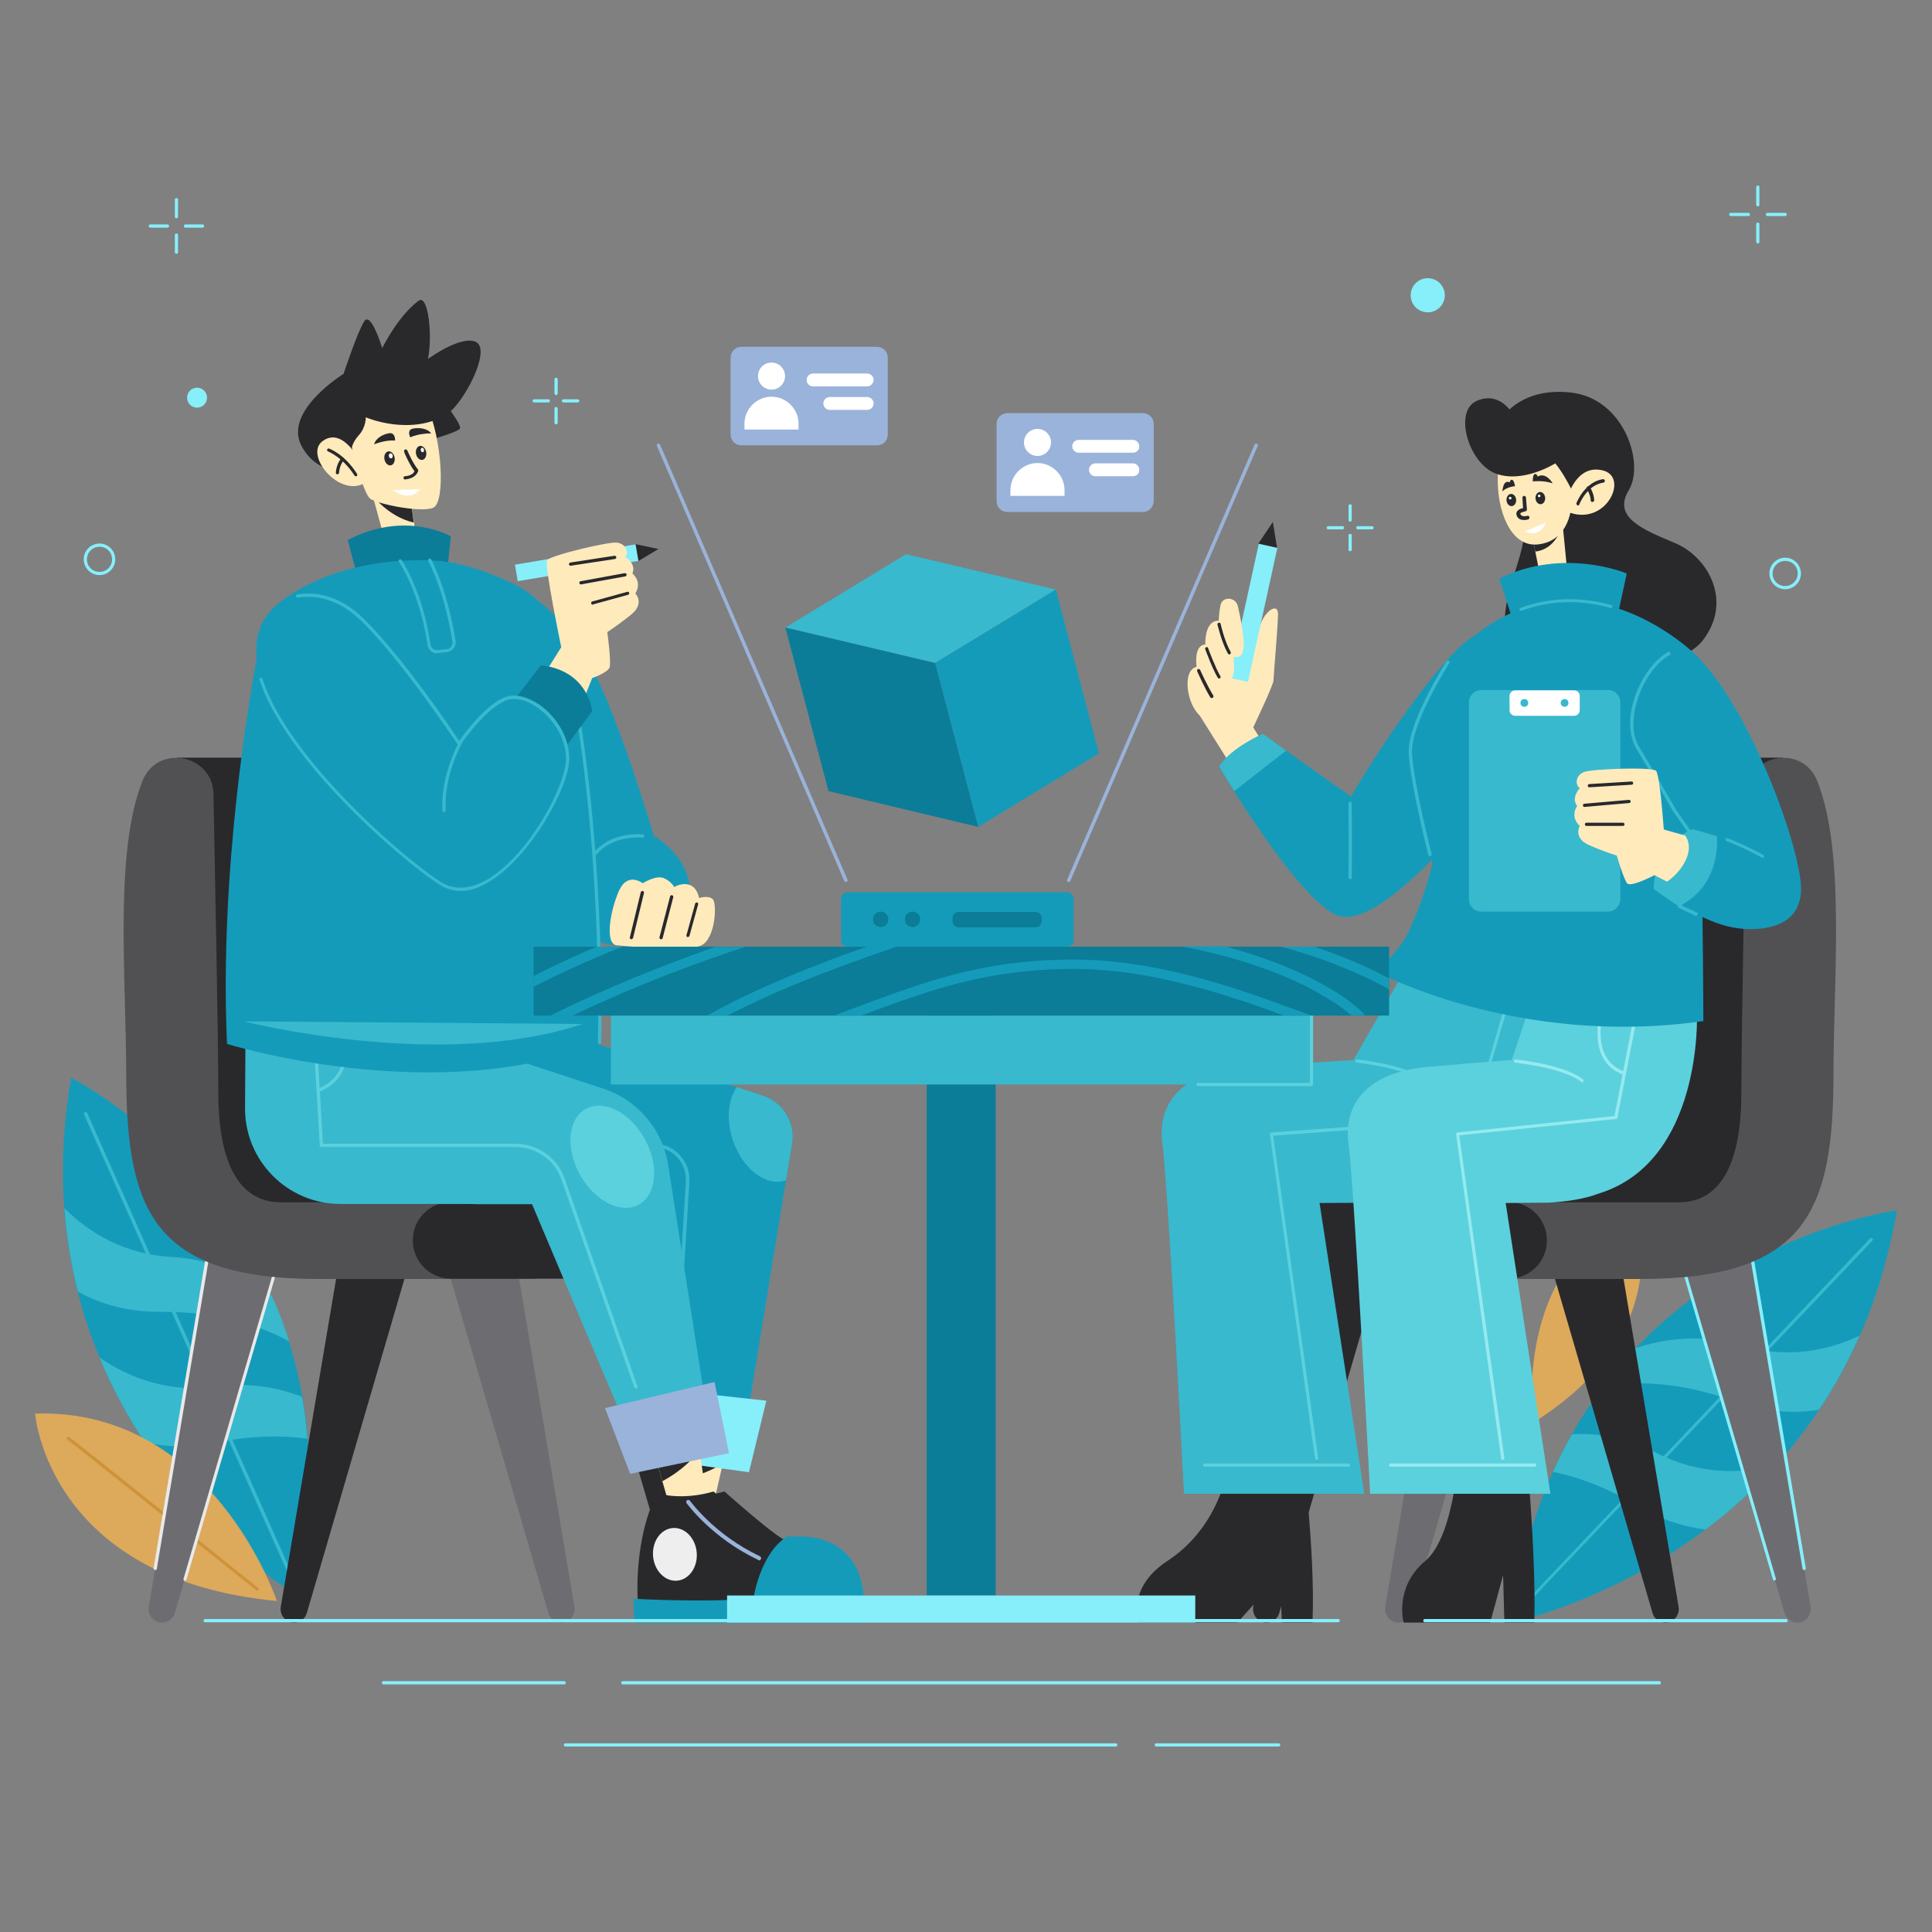 <?xml version="1.0" encoding="utf-8"?>
<!-- Generator: Adobe Illustrator 24.1.1, SVG Export Plug-In . SVG Version: 6.00 Build 0)  -->
<svg version="1.1" id="Слой_1" xmlns="http://www.w3.org/2000/svg" xmlns:xlink="http://www.w3.org/1999/xlink" x="0px" y="0px"
	 viewBox="0 0 600 600" style="enable-background:new 0 0 600 600;" xml:space="preserve">
<rect x="0" y="0" width="600" height="600" fill="#808080" stroke="none"/>
<style type="text/css">
	.st0{fill:#159BBA;}
	.st1{fill:#38B9CE;}
	.st2{fill:#DDA95B;}
	.st3{fill:#CE9238;}
	.st4{fill:#86EFFA;}
	.st5{fill:#6D6D71;}
	.st6{fill:#E9E9E9;}
	.st7{fill:#29292C;}
	.st8{fill:#515154;}
	.st9{fill:#FFEABB;}
	.st10{fill:#9AB3DA;}
	.st11{fill:#EEEEEE;}
	.st12{fill:#5BD1DD;}
	.st13{fill:#0B7D98;}
	.st14{fill:#FFFFFF;}
	.st15{fill:#95EAEF;}
</style>
<g>
	<path class="st0" d="M92,495.4c0,0-88.5-53.3-69.9-160.7C22.1,334.7,116.6,382.3,92,495.4z"/>
</g>
<g>
	<g>
		<path class="st1" d="M53.7,390.4c-15-0.8-25.9-7.4-33.7-15.2c0.7,9.2,2.1,17.8,4.2,25.9c6.9,3.9,15.5,6.4,25.9,6.3
			c17.6-0.1,30.6,4.2,39.7,9.2c-1.6-5.1-3.4-9.9-5.5-14.4C76.2,396,66,391.1,53.7,390.4z"/>
	</g>
</g>
<g>
	<g>
		<path class="st1" d="M67.5,430.6c-15.2,2.1-27.4-2.7-36.6-9c4,9.7,8.9,18.5,14,26.3c6.5,1.5,13.9,1.8,22.2,0.1
			c11-2.2,20.4-2.3,28.4-1.2c-0.4-4.5-0.9-8.8-1.7-13C86.1,430.8,77.3,429.3,67.5,430.6z"/>
	</g>
</g>
<g>
	<g>
		<path class="st1" d="M89.6,488.2c-0.2,0-0.4-0.1-0.5-0.3l-63-141.8c-0.1-0.3,0-0.5,0.3-0.7c0.3-0.1,0.5,0,0.7,0.3l63,141.8
			c0.1,0.3,0,0.5-0.3,0.7C89.7,488.2,89.7,488.2,89.6,488.2z"/>
	</g>
</g>
<g>
	<path class="st2" d="M86,497.2c0,0-20.1-60-75.1-58.2C10.9,439,14.7,490.5,86,497.2z"/>
</g>
<g>
	<path class="st3" d="M79.9,494c-0.1,0-0.2,0-0.3-0.1c-19.7-15.8-57.2-45.8-58.6-46.7c-0.2-0.1-0.3-0.3-0.3-0.6
		c0.1-0.3,0.3-0.4,0.6-0.4c0.4,0.1,20.2,15.9,58.8,46.9c0.2,0.2,0.3,0.5,0.1,0.7C80.2,494,80,494,79.9,494z"/>
</g>
<g>
	<path class="st0" d="M469.5,503.9c0,0,101.2-20.6,119.6-128C589.1,375.9,484.1,389.1,469.5,503.9z"/>
</g>
<g>
	<g>
		<path class="st1" d="M540.7,417.8c14.4,4.3,26.9,1.7,36.8-3c-3.7,8.4-7.9,16.1-12.6,23c-7.8,1.3-16.7,0.8-26.5-2.7
			c-16.6-6-30.2-6.3-40.5-4.6c3.2-4.2,6.5-8.2,10-11.8C517.6,415.5,528.8,414.3,540.7,417.8z"/>
	</g>
</g>
<g>
	<g>
		<path class="st1" d="M514.2,451.1c13.7,7.1,26.8,6.7,37.5,3.8c-7.1,7.8-14.5,14.5-22,20.1c-6.7-0.8-13.7-3-21-7.3
			c-9.6-5.7-18.5-9-26.4-10.6c1.8-4.1,3.8-8,5.9-11.7C496.6,445,505.4,446.5,514.2,451.1z"/>
	</g>
</g>
<g>
	<g>
		<path class="st1" d="M474.3,498c-0.1,0-0.2,0-0.3-0.1c-0.2-0.2-0.2-0.5,0-0.7l106.8-112.6c0.2-0.2,0.5-0.2,0.7,0
			c0.2,0.2,0.2,0.5,0,0.7L474.6,497.8C474.5,498,474.4,498,474.3,498z"/>
	</g>
</g>
<g>
	<path class="st2" d="M476.2,441.8c0,0-7-48,31.3-65.7C507.4,376.1,522.6,412.6,476.2,441.8z"/>
</g>
<g>
	<path class="st4" d="M54.8,67.8c-0.3,0-0.5-0.2-0.5-0.5v-5.3c0-0.3,0.2-0.5,0.5-0.5s0.5,0.2,0.5,0.5v5.3
		C55.3,67.6,55.1,67.8,54.8,67.8z"/>
</g>
<g>
	<path class="st4" d="M54.8,78.8c-0.3,0-0.5-0.2-0.5-0.5V73c0-0.3,0.2-0.5,0.5-0.5s0.5,0.2,0.5,0.5v5.3
		C55.3,78.6,55.1,78.8,54.8,78.8z"/>
</g>
<g>
	<path class="st4" d="M62.9,70.7h-5.3c-0.3,0-0.5-0.2-0.5-0.5s0.2-0.5,0.5-0.5h5.3c0.3,0,0.5,0.2,0.5,0.5S63.2,70.7,62.9,70.7z"/>
</g>
<g>
	<path class="st4" d="M52,70.7h-5.3c-0.3,0-0.5-0.2-0.5-0.5s0.2-0.5,0.5-0.5H52c0.3,0,0.5,0.2,0.5,0.5S52.3,70.7,52,70.7z"/>
</g>
<g>
	<path class="st4" d="M172.7,122.7c-0.3,0-0.5-0.2-0.5-0.5v-4.4c0-0.3,0.2-0.5,0.5-0.5s0.5,0.2,0.5,0.5v4.4
		C173.2,122.4,172.9,122.7,172.7,122.7z"/>
</g>
<g>
	<path class="st4" d="M172.7,131.8c-0.3,0-0.5-0.2-0.5-0.5v-4.4c0-0.3,0.2-0.5,0.5-0.5s0.5,0.2,0.5,0.5v4.4
		C173.2,131.6,172.9,131.8,172.7,131.8z"/>
</g>
<g>
	<path class="st4" d="M179.4,125H175c-0.3,0-0.5-0.2-0.5-0.5s0.2-0.5,0.5-0.5h4.4c0.3,0,0.5,0.2,0.5,0.5S179.7,125,179.4,125z"/>
</g>
<g>
	<path class="st4" d="M170.3,125h-4.4c-0.3,0-0.5-0.2-0.5-0.5s0.2-0.5,0.5-0.5h4.4c0.3,0,0.5,0.2,0.5,0.5S170.6,125,170.3,125z"/>
</g>
<g>
	<path class="st4" d="M419.3,162c-0.3,0-0.5-0.2-0.5-0.5v-4.4c0-0.3,0.2-0.5,0.5-0.5s0.5,0.2,0.5,0.5v4.4
		C419.8,161.8,419.6,162,419.3,162z"/>
</g>
<g>
	<path class="st4" d="M419.3,171.2c-0.3,0-0.5-0.2-0.5-0.5v-4.4c0-0.3,0.2-0.5,0.5-0.5s0.5,0.2,0.5,0.5v4.4
		C419.8,171,419.6,171.2,419.3,171.2z"/>
</g>
<g>
	<path class="st4" d="M426.1,164.4h-4.4c-0.3,0-0.5-0.2-0.5-0.5s0.2-0.5,0.5-0.5h4.4c0.3,0,0.5,0.2,0.5,0.5S426.4,164.4,426.1,164.4
		z"/>
</g>
<g>
	<path class="st4" d="M416.9,164.4h-4.4c-0.3,0-0.5-0.2-0.5-0.5s0.2-0.5,0.5-0.5h4.4c0.3,0,0.5,0.2,0.5,0.5S417.2,164.4,416.9,164.4
		z"/>
</g>
<g>
	<path class="st4" d="M545.9,64.1c-0.3,0-0.5-0.2-0.5-0.5v-5.5c0-0.3,0.2-0.5,0.5-0.5s0.5,0.2,0.5,0.5v5.5
		C546.4,63.9,546.2,64.1,545.9,64.1z"/>
</g>
<g>
	<path class="st4" d="M545.9,75.6c-0.3,0-0.5-0.2-0.5-0.5v-5.5c0-0.3,0.2-0.5,0.5-0.5s0.5,0.2,0.5,0.5v5.5
		C546.4,75.4,546.2,75.6,545.9,75.6z"/>
</g>
<g>
	<path class="st4" d="M554.4,67.1h-5.5c-0.3,0-0.5-0.2-0.5-0.5s0.2-0.5,0.5-0.5h5.5c0.3,0,0.5,0.2,0.5,0.5S554.7,67.1,554.4,67.1z"
		/>
</g>
<g>
	<path class="st4" d="M543,67.1h-5.5c-0.3,0-0.5-0.2-0.5-0.5s0.2-0.5,0.5-0.5h5.5c0.3,0,0.5,0.2,0.5,0.5S543.2,67.1,543,67.1z"/>
</g>
<g>
	<path class="st4" d="M30.9,178.6c-2.7,0-4.9-2.2-4.9-4.9s2.2-4.9,4.9-4.9s4.9,2.2,4.9,4.9S33.6,178.6,30.9,178.6z M30.9,169.8
		c-2.1,0-3.9,1.7-3.9,3.9s1.7,3.9,3.9,3.9s3.9-1.7,3.9-3.9S33.1,169.8,30.9,169.8z"/>
</g>
<g>
	<path class="st4" d="M554.4,183c-2.7,0-4.9-2.2-4.9-4.9s2.2-4.9,4.9-4.9s4.9,2.2,4.9,4.9S557.1,183,554.4,183z M554.4,174.2
		c-2.1,0-3.9,1.7-3.9,3.9s1.7,3.9,3.9,3.9c2.1,0,3.9-1.7,3.9-3.9S556.6,174.2,554.4,174.2z"/>
</g>
<g>
	<path class="st5" d="M65.4,385.2L46.2,499c-0.4,2.6,1.5,4.9,4.1,4.9h0c1.9,0,3.5-1.2,4-3l33.8-115.7H65.4z"/>
</g>
<g>
	<path class="st6" d="M57.4,490.9c0,0-0.1,0-0.1,0c-0.3-0.1-0.4-0.4-0.3-0.6l30.8-105.2c0.1-0.3,0.4-0.4,0.6-0.3
		c0.3,0.1,0.4,0.4,0.3,0.6L57.9,490.6C57.9,490.8,57.7,490.9,57.4,490.9z"/>
</g>
<g>
	<path class="st6" d="M48.2,487.6C48.2,487.6,48.2,487.6,48.2,487.6c-0.4-0.1-0.5-0.3-0.5-0.6l17.1-101.9c0-0.3,0.3-0.5,0.6-0.4
		c0.3,0,0.5,0.3,0.4,0.6L48.7,487.2C48.7,487.4,48.5,487.6,48.2,487.6z"/>
</g>
<g>
	<path class="st7" d="M106.4,385.2L87.2,499c-0.4,2.6,1.5,4.9,4.1,4.9h0c1.9,0,3.5-1.2,4-3l33.8-115.7H106.4z"/>
</g>
<g>
	<path class="st7" d="M200.2,385.2L219.3,499c0.4,2.6-1.5,4.9-4.1,4.9l0,0c-1.9,0-3.5-1.2-4-3l-33.8-115.7H200.2z"/>
</g>
<g>
	<path class="st5" d="M159.2,385.2L178.4,499c0.4,2.6-1.5,4.9-4.1,4.9l0,0c-1.9,0-3.5-1.2-4-3l-33.8-115.7H159.2z"/>
</g>
<g>
	<path class="st7" d="M174,378.1h-119V235.3h76.9c5.8,0,10.6,4.7,10.6,10.6v103.8c0,11.6,7.7,21.8,18.9,24.9L174,378.1z"/>
</g>
<g>
	<path class="st8" d="M66.3,246.6c-0.2-12.3-17.3-15.7-22-4.2c-8.9,22-5.1,61.7-5.1,91.1c0,42.8,8.6,63.7,59.9,63.7
		c0,0,46.1,0,65.1,0s17.1-23.8,1-23.8s-66.1,0-77.9,0s-19.5-10-19.5-34.2C67.8,322.3,66.8,274.3,66.3,246.6z"/>
</g>
<g>
	<path class="st7" d="M201.8,397.1h-61.7c-6.6,0-11.9-5.3-11.9-11.9v0c0-6.6,5.3-11.9,11.9-11.9h61.7c6.6,0,11.9,5.3,11.9,11.9v0
		C213.7,391.8,208.3,397.1,201.8,397.1z"/>
</g>
<g>
	<path class="st9" d="M129,165c0.2,0.8-9.9,1.2-9.9,1.2l-3.5-12.7l11.8,0.5c0,0,0.7,5,1.2,8.3C128.8,163.7,128.9,164.8,129,165z"/>
</g>
<g>
	<path class="st7" d="M128.5,162.3c-8.4-2-13-8.8-13-8.8l11.8,0.5C127.4,154,128.1,159,128.5,162.3z"/>
</g>
<g>
	<path class="st9" d="M209.5,468.1c0,0,11.7,1.5,11.7,1.1c0-0.3,2.1-9.7,3.3-14.8c0.4-1.9,0.7-3.1,0.7-3.1l-14.2-1.5l-0.8,9.8
		L209.5,468.1z"/>
</g>
<g>
	<path class="st7" d="M211,449.7l-0.8,9.8c7.3-1,12-3.5,14.3-5.1c0.4-1.9,0.7-3.1,0.7-3.1L211,449.7z"/>
</g>
<g>
	<path class="st7" d="M225,463.2c0,0,16.8,15,19.2,15.2c2.4,0.2,13.1,1.5,13.1,1.5l5.6,16.8c0,0-40.2,4.1-61.4,1.4
		c-0.7-11.4,1.1-24.9,5.9-34.3C212.8,465.1,218.6,465,225,463.2z"/>
</g>
<g>
	<path class="st10" d="M239.2,484.6c0.2,0,0.4-0.2,0.5-0.4c0.2-0.3,0-0.7-0.3-0.9c-14.1-6.6-21.6-17.1-21.7-17.2
		c-0.2-0.3-0.6-0.4-0.9-0.2c-0.3,0.2-0.4,0.6-0.2,0.9c0.1,0.1,7.8,10.8,22.2,17.6C239,484.5,239.1,484.6,239.2,484.6z"/>
</g>
<g>
	<path class="st0" d="M247.7,477.2c-8.4,5.3-10.4,19.2-10.4,19.2c-15,1.4-37.3,0.1-37.3,0.1l0.3,7.5h67.8
		C271.2,474.9,247.7,477.2,247.7,477.2z"/>
</g>
<g>
	
		<ellipse transform="matrix(0.997 -8.314540e-02 8.314540e-02 0.997 -39.383 19.366)" class="st11" cx="212.8" cy="482.5" rx="6.8" ry="8.2"/>
</g>
<g>
	<path class="st0" d="M246,355.1l-1.9,11.4l-12.1,74l-24.7,4.3l1-70.8h-59.5c-16.4,0-29.7-13.4-29.6-29.8l0.3-32l51.6,7.6l57.9,17.9
		l8.2,2.7C243.2,342.4,247,348.6,246,355.1z"/>
</g>
<g>
	<path class="st1" d="M209.6,431.2C209.6,431.2,209.6,431.2,209.6,431.2c-0.3,0-0.5-0.3-0.5-0.5l3.9-63.8c0.2-2.8-0.8-5.5-2.7-7.5
		s-4.5-3.2-7.4-3.2h-60.1c-0.3,0-0.5-0.2-0.5-0.5l-2.1-35.9c0-0.3,0.2-0.5,0.5-0.5c0.3,0,0.5,0.2,0.5,0.5l2.1,35.4H203
		c3.1,0,6,1.2,8.1,3.5s3.2,5.2,3,8.3l-3.9,63.8C210.1,431,209.9,431.2,209.6,431.2z"/>
</g>
<g>
	<path class="st4" d="M141.9,339.2c-0.2,0-0.4-0.1-0.4-0.3c-0.1-0.2,0-0.5,0.2-0.7l2-1c3.7-1.9,6-5.7,6-9.8v-7.7
		c0-0.3,0.2-0.5,0.5-0.5s0.5,0.2,0.5,0.5v7.7c0,4.5-2.5,8.6-6.5,10.7l-2,1C142,339.2,141.9,339.2,141.9,339.2z"/>
</g>
<g>
	<polygon class="st4" points="202.5,431.1 238,435 232.6,457.2 201,452.9 	"/>
</g>
<g>
	<path class="st1" d="M246,355.1l-1.9,11.4c-0.1,0-0.1,0-0.2,0.1c-6,2-13.3-3.6-16.3-12.5c-2.1-6.3-1.5-12.6,1.2-16.5l8.2,2.7
		C243.2,342.4,247,348.6,246,355.1z"/>
</g>
<g>
	<path class="st9" d="M208.1,468.3c0,0,11.4-2.7,11.3-3.1c-0.1-0.2-1.4-9.9-2.2-15c-0.3-1.9-0.4-3.2-0.4-3.2l-13.8,3.6l2.7,9.4
		L208.1,468.3z"/>
</g>
<g>
	<path class="st7" d="M203,450.6l2.7,9.4c6.5-3.5,10-7.5,11.6-9.8c-0.3-1.9-0.4-3.2-0.4-3.2L203,450.6z"/>
</g>
<g>
	<path class="st7" d="M221.6,463.2c0,0,16.8,15,19.2,15.2c2.4,0.2,13.1,1.5,13.1,1.5l5.6,16.8c0,0-40.2,4.1-61.4,1.4
		c-0.7-11.4,1.1-24.9,5.9-34.3C209.5,465.1,215.3,465,221.6,463.2z"/>
</g>
<g>
	<path class="st10" d="M235.8,484.6c0.2,0,0.4-0.2,0.5-0.4c0.2-0.3,0-0.7-0.3-0.9c-14.1-6.6-21.6-17.1-21.7-17.2
		c-0.2-0.3-0.6-0.4-0.9-0.2c-0.3,0.2-0.4,0.6-0.2,0.9c0.1,0.1,7.8,10.8,22.2,17.6C235.6,484.5,235.7,484.6,235.8,484.6z"/>
</g>
<g>
	<path class="st0" d="M244.4,477.2c-8.4,5.3-10.4,19.2-10.4,19.2c-15,1.4-37.3,0.1-37.3,0.1l0.3,7.5h67.8
		C267.9,474.9,244.4,477.2,244.4,477.2z"/>
</g>
<g>
	
		<ellipse transform="matrix(0.997 -8.314540e-02 8.314540e-02 0.997 -39.395 19.087)" class="st11" cx="209.5" cy="482.5" rx="6.8" ry="8.2"/>
</g>
<g>
	<path class="st1" d="M76.3,312.2l-0.2,31.9c-0.1,16.4,13.2,29.8,29.6,29.8h59.5l29.9,70.8l24.7-4.3l-12.3-78.6
		c-1.7-11-9.5-20.2-20.1-23.7l-56-18.4L76.3,312.2z"/>
</g>
<g>
	<path class="st12" d="M197.5,431.2c-0.2,0-0.4-0.1-0.5-0.3l-22.6-64.5c-2.1-6.1-7.9-10.2-14.4-10.2H99.8c-0.3,0-0.5-0.2-0.5-0.5
		l-2.1-35.9c0-0.3,0.2-0.5,0.5-0.5c0.3,0,0.5,0.2,0.5,0.5l2.1,35.4h59.8c6.9,0,13.1,4.4,15.3,10.9l22.6,64.5c0.1,0.3,0,0.5-0.3,0.6
		C197.6,431.2,197.6,431.2,197.5,431.2z"/>
</g>
<g>
	<path class="st12" d="M98.8,339.2c-0.2,0-0.4-0.1-0.4-0.3c-0.1-0.2,0-0.5,0.2-0.7l2-1c3.7-1.9,6-5.7,6-9.8v-7.7
		c0-0.3,0.2-0.5,0.5-0.5s0.5,0.2,0.5,0.5v7.7c0,4.5-2.5,8.6-6.5,10.7l-2,1C99,339.2,98.9,339.2,98.8,339.2z"/>
</g>
<g>
	<polygon class="st10" points="187.9,437.3 221.9,429.2 226.4,451.3 195.7,457.7 	"/>
</g>
<g>
	
		<ellipse transform="matrix(0.874 -0.486 0.486 0.874 -150.608 137.6)" class="st12" cx="190.1" cy="359.3" rx="11.5" ry="17"/>
</g>
<g>
	<path class="st0" d="M160.9,184.3c-16.6,2.2,12.4,84.2,13.8,94.6c1.4,10.3,8.4,15.1,23.7,15.1s24.4-21.9,4.6-34.5
		c0,0-12.2-42.1-22.1-57.2C168.1,182.7,160.9,184.3,160.9,184.3z"/>
</g>
<g>
	<g>
		<path class="st1" d="M180.6,274.8C180.6,274.8,180.6,274.8,180.6,274.8c-0.3,0-0.5-0.3-0.5-0.5c0-0.2,1.7-16,19.5-15.2
			c0.3,0,0.5,0.2,0.5,0.5s-0.2,0.5-0.5,0.5c-16.8-0.7-18.4,13.7-18.4,14.3C181.1,274.6,180.9,274.8,180.6,274.8z"/>
	</g>
</g>
<g>
	<path class="st9" d="M191.8,293.6c-4.2,0-2.3-10.8,0.4-16.9c2.7-6.1,7.4-2.4,7.4-2.4s4.1-2.6,6.5-1.6c2.4,1,3.3,2.8,3.3,2.8
		s2.2-1.5,4.7-0.7c2.5,0.8,3,4.1,3,4.1s2.9-1,4.3,0.4c1.3,1.4,0.8,12.2-3.6,14.3C213.4,295.7,191.8,293.6,191.8,293.6z"/>
</g>
<g>
	<path class="st7" d="M196.1,291.7c0,0-0.1,0-0.1,0c-0.3-0.1-0.4-0.3-0.4-0.6l3.4-14c0.1-0.3,0.3-0.4,0.6-0.4
		c0.3,0.1,0.4,0.3,0.4,0.6l-3.4,14C196.5,291.5,196.3,291.7,196.1,291.7z"/>
</g>
<g>
	<path class="st7" d="M205.3,291.7c0,0-0.1,0-0.1,0c-0.3-0.1-0.4-0.3-0.4-0.6l3.3-12.7c0.1-0.3,0.3-0.4,0.6-0.4
		c0.3,0.1,0.4,0.3,0.4,0.6l-3.3,12.7C205.8,291.5,205.6,291.7,205.3,291.7z"/>
</g>
<g>
	<path class="st7" d="M213.6,291c0,0-0.1,0-0.1,0c-0.3-0.1-0.4-0.3-0.3-0.6l2.7-9.8c0.1-0.3,0.4-0.4,0.6-0.3
		c0.3,0.1,0.4,0.3,0.3,0.6l-2.7,9.8C214,290.9,213.8,291,213.6,291z"/>
</g>
<g>
	<path class="st13" d="M108,167.7l3.5,13.3l27.1-0.8l1.4-13.6C140.1,166.6,126,158.3,108,167.7z"/>
</g>
<g>
	<path class="st0" d="M133.4,174c-22.8-0.5-37.1,6.4-44.6,11.6c-4.1,2.8-6.8,7.1-7.8,12c-3.6,18.3-12.9,72.8-10.5,126.6
		c0,0,64.7,20.1,115.6-0.3c0,0,1.9-66.4-10.8-122.8c-2-8.9-8-16.2-16.3-20C151.7,177.6,142.2,174.2,133.4,174z"/>
</g>
<g>
	<g>
		<path class="st1" d="M186.2,324.2C186.2,324.2,186.2,324.2,186.2,324.2c-0.3,0-0.5-0.2-0.5-0.5c0-0.7,1.8-67-10.8-122.7
			c-0.1-0.3,0.1-0.5,0.4-0.6c0.3-0.1,0.5,0.1,0.6,0.4c12.6,55.8,10.8,122.3,10.8,122.9C186.7,324,186.5,324.2,186.2,324.2z"/>
	</g>
</g>
<g>
	<g>
		<path class="st1" d="M135.7,202.9c-1.4,0-2.7-1.1-2.9-2.5c-2.4-16.4-8.8-25.8-8.9-25.9c-0.2-0.2-0.1-0.5,0.1-0.7
			c0.2-0.2,0.5-0.1,0.7,0.1c0.1,0.1,6.6,9.7,9,26.3c0.2,1,1.1,1.8,2.2,1.7l2.9-0.3c0.5-0.1,1-0.3,1.3-0.8c0.3-0.4,0.5-1,0.4-1.5
			c-0.7-4.4-2.7-15.6-7.5-25.1c-0.1-0.2,0-0.5,0.2-0.7c0.2-0.1,0.5,0,0.7,0.2c4.8,9.6,6.9,20.9,7.6,25.4c0.1,0.8-0.1,1.6-0.6,2.2
			c-0.5,0.6-1.2,1.1-2,1.2l-2.9,0.3C135.9,202.9,135.8,202.9,135.7,202.9z"/>
	</g>
</g>
<g>
	<path class="st1" d="M75.8,317.2c0,0,61,15.6,105.1,0.8"/>
</g>
<g>
	<rect x="160.1" y="172.2" transform="matrix(0.986 -0.166 0.166 0.986 -26.526 32.152)" class="st4" width="38" height="5.2"/>
</g>
<g>
	<polygon class="st7" points="197.4,169 204.5,170.5 198.3,174.2 	"/>
</g>
<g>
	<path class="st9" d="M166.2,213.9l8.1-12.9c0,0-5.3-25.5-4.4-27s18.7-5.7,21.5-5.5c2.8,0.2,4,2.8,2.8,4.5c0,0,3.5,2,2.2,5.1
		c0,0,3.2,2.5,0.9,6.2c0,0,3,3-1.2,6.5c-4.2,3.4-7.5,5.5-7.5,5.5s1.3,9.4,0.7,11s-5.4,3.3-5.4,3.3l-5.1,12.8L166.2,213.9z"/>
</g>
<g>
	<path class="st7" d="M177.2,175.7c-0.2,0-0.5-0.2-0.5-0.4c0-0.3,0.1-0.5,0.4-0.6l13.7-2.1c0.3,0,0.5,0.1,0.6,0.4
		c0,0.3-0.1,0.5-0.4,0.6L177.2,175.7C177.3,175.7,177.3,175.7,177.2,175.7z"/>
</g>
<g>
	<path class="st7" d="M180.4,181.5c-0.2,0-0.4-0.2-0.5-0.4c0-0.3,0.1-0.5,0.4-0.6L194,178c0.3,0,0.5,0.1,0.6,0.4
		c0,0.3-0.1,0.5-0.4,0.6L180.4,181.5C180.4,181.5,180.4,181.5,180.4,181.5z"/>
</g>
<g>
	<path class="st7" d="M184.1,187.8c-0.2,0-0.4-0.1-0.5-0.4c-0.1-0.3,0.1-0.5,0.3-0.6l10.9-3c0.3-0.1,0.5,0.1,0.6,0.3
		c0.1,0.3-0.1,0.5-0.3,0.6l-10.9,3C184.2,187.8,184.1,187.8,184.1,187.8z"/>
</g>
<g>
	<path class="st13" d="M168,206.6l-9,11.6c0,0-1.4,13.5,15.7,15.1l9.2-12.4C183.9,220.8,182.8,208.3,168,206.6z"/>
</g>
<g>
	<path class="st0" d="M87.3,186.7c-29.1,21.7,32.2,76.5,49.3,87.5c17,11,40-27.1,39.9-38.7c-0.1-11.6-12.1-21-18.9-18.7
		c-6.8,2.3-14.7,14.1-14.7,14.1s-16.9-25.7-30-38.4C99.8,179.7,87.3,186.7,87.3,186.7z"/>
</g>
<g>
	<g>
		<path class="st1" d="M143.1,276.7c-2.4,0-4.7-0.7-6.8-2.1c-12.7-8.2-47.9-39.2-55.7-63.5c-0.1-0.3,0.1-0.5,0.3-0.6
			c0.3-0.1,0.5,0.1,0.6,0.3c7.7,24.1,42.6,54.8,55.2,63c4.1,2.6,8.8,2.5,14-0.3c13.6-7.5,25.2-30,25.1-37.9
			c-0.1-7.1-4.6-12.8-8.8-15.8c-3.4-2.4-6.9-3.3-9.5-2.4c-6.6,2.3-14.4,13.8-14.5,13.9c-0.1,0.1-0.2,0.2-0.4,0.2c0,0,0,0,0,0
			c-0.2,0-0.3-0.1-0.4-0.2c-0.2-0.3-17.1-25.8-29.9-38.4c-7.6-7.4-15-8.1-19.8-7.3c-0.3,0-0.5-0.1-0.6-0.4c0-0.3,0.1-0.5,0.4-0.6
			c5.1-0.8,12.8-0.2,20.7,7.6c11.8,11.6,27,33.9,29.6,37.9c1.7-2.5,8.5-11.6,14.6-13.7c2.9-1,6.7,0,10.4,2.5
			c4.4,3.1,9.1,9.1,9.2,16.6c0.1,9-12.6,31.6-25.7,38.8C148.4,275.9,145.7,276.7,143.1,276.7z"/>
	</g>
</g>
<g>
	<g>
		<path class="st1" d="M137.9,252.2c-0.3,0-0.5-0.2-0.5-0.5c-0.6-10.8,5-20.9,5-21c0.1-0.2,0.4-0.3,0.7-0.2c0.2,0.1,0.3,0.4,0.2,0.7
			c-0.1,0.1-5.5,9.9-4.9,20.4C138.4,251.9,138.2,252.1,137.9,252.2C137.9,252.2,137.9,252.2,137.9,252.2z"/>
	</g>
</g>
<g>
	<path class="st7" d="M111.7,146.8c0,0-12.9,2.1-18.2-8.6c-5.3-10.7,13.2-22.1,13.2-22.1s4.3-13,6.4-16.3s5.6,8.3,5.6,8.3
		s4.9-10,11.3-14.7c3-2.2,4.4,11,2.9,18.1c0,0,9.9-7.3,14.7-5.4c4.9,1.9-2.1,16.4-7.6,21.6c0,0,2.9,3.9,2.9,5.2
		c0,1.3-11.5,4.3-11.5,4.3L111.7,146.8z"/>
</g>
<g>
	<path class="st9" d="M109.2,138.7c0,0,3.6,14.7,5.8,16.2c2.2,1.6,15.6,4.4,19.5,2.8c3.9-1.6,2.9-21.2-2-31.9
		S104.4,120.9,109.2,138.7z"/>
</g>
<g>
	<path class="st7" d="M109.1,140c0,0,0-2.3,2.3-4.8s2.2-5.6,2.2-5.6s14.2,6.2,25.9-1.3c0,0-5.9-11.9-21.7-9.5S105.9,135.1,109.1,140
		z"/>
</g>
<g>
	<path class="st9" d="M111.3,142.5c0,0-5-9.8-11-5.6c-6.1,4.2,5,17.8,13,13.1L111.3,142.5z"/>
</g>
<g>
	<path class="st7" d="M110.5,147.9c-0.2,0-0.3-0.1-0.4-0.2c-3.7-5.8-8.1-7.4-8.2-7.5c-0.3-0.1-0.4-0.4-0.3-0.6s0.4-0.4,0.6-0.3
		c0.2,0.1,4.8,1.7,8.7,7.9c0.1,0.2,0.1,0.5-0.2,0.7C110.7,147.9,110.6,147.9,110.5,147.9z"/>
</g>
<g>
	<path class="st7" d="M104.8,147.3C104.8,147.3,104.8,147.3,104.8,147.3c-0.3,0-0.5-0.2-0.5-0.5c0-0.1,0.1-2.6,1.7-4.5
		c0.2-0.2,0.5-0.2,0.7-0.1c0.2,0.2,0.2,0.5,0.1,0.7c-1.4,1.6-1.5,3.9-1.5,3.9C105.3,147,105.1,147.3,104.8,147.3z"/>
</g>
<g>
	<path class="st7" d="M125.8,148.9c-0.3,0-0.5-0.2-0.5-0.5c0-0.3,0.2-0.5,0.5-0.5c2.1-0.2,2.8-1.1,2.9-1.6c-1.6-2.1-3.2-5.8-3.2-6
		c-0.1-0.3,0-0.5,0.3-0.7c0.3-0.1,0.5,0,0.7,0.3c0,0,1.7,4,3.3,5.9c0.1,0.1,0.1,0.3,0.1,0.4C129.8,146.4,129.4,148.5,125.8,148.9
		C125.9,148.9,125.9,148.9,125.8,148.9z"/>
</g>
<g>
	<path class="st14" d="M130.5,151.9c-3.4,4.4-8.5,0.3-8.5,0.3L130.5,151.9z"/>
</g>
<g>
	
		<ellipse transform="matrix(0.983 -0.186 0.186 0.983 -24.343 24.957)" class="st7" cx="120.9" cy="142.3" rx="1.6" ry="2.2"/>
</g>
<g>
	
		<ellipse transform="matrix(0.983 -0.186 0.186 0.983 -24.195 25.027)" class="st14" cx="121.3" cy="141.5" rx="0.6" ry="0.8"/>
</g>
<g>
	<path class="st7" d="M116.2,138c0,0,3.2-1.4,6.5-1.2c0,0,0.1-1.5-0.8-2.1C121,134,116.7,135.5,116.2,138z"/>
</g>
<g>
	
		<ellipse transform="matrix(0.983 -0.186 0.186 0.983 -23.855 26.757)" class="st7" cx="130.7" cy="140.6" rx="1.6" ry="2.2"/>
</g>
<g>
	
		<ellipse transform="matrix(0.983 -0.186 0.186 0.983 -23.68 26.816)" class="st14" cx="131.1" cy="139.7" rx="0.5" ry="0.7"/>
</g>
<g>
	<path class="st7" d="M133.9,134.6c0,0-3.5-0.1-6.5,1.2c0,0-0.7-1.3-0.1-2.2S132.5,132.5,133.9,134.6z"/>
</g>
<g>
	<path class="st9" d="M395.1,235.4l-5.9-9.5c0,0,6.3-13.2,6.3-14.6c0-1.4,1.4-17,1.4-20.7c0-3.7-4.8-0.8-6.1,5.5
		c-1.3,6.3-2.4,8.7-2.4,8.7l-4.8-14.7l-13.1,28.8l14.7,23.4L395.1,235.4z"/>
</g>
<g>
	
		<rect x="367.8" y="187.3" transform="matrix(0.214 -0.977 0.977 0.214 120.112 529.771)" class="st4" width="42.6" height="5.9"/>
</g>
<g>
	<polygon class="st7" points="390.8,168.8 395.3,162.1 396.6,170.1 	"/>
</g>
<g>
	<path class="st9" d="M379,188.1c-0.5,2.7-0.5,4.7-0.5,4.7s-4.2-0.8-4.2,7.4c0,0-3.5-0.4-2.7,6.9c0,0-2.7,0.3-2.8,5
		c-0.1,5.9,3.6,11.7,6.2,10.9s1.8-5.9,1.8-5.9s4.3,2.9,4.3-5.4c0,0,3.1-0.1,1.9-7.8c0,0,3.7,1.7,3.2-4.9c-0.2-3.3-1-7.5-1.8-10.8
		C383.7,185.3,379.5,185.1,379,188.1z"/>
</g>
<g>
	<path class="st7" d="M381.7,203.2c-0.2,0-0.3-0.1-0.4-0.3c-2-3.6-3.1-8.7-3.2-8.9c-0.1-0.3,0.1-0.5,0.4-0.6
		c0.3-0.1,0.5,0.1,0.6,0.4c0,0.1,1.1,5.1,3.1,8.7c0.1,0.2,0,0.5-0.2,0.7C381.9,203.2,381.8,203.2,381.7,203.2z"/>
</g>
<g>
	<path class="st7" d="M378.6,210.7c-0.2,0-0.3-0.1-0.4-0.2c-1.6-2.6-3.8-8.6-3.9-8.9c-0.1-0.3,0-0.5,0.3-0.6c0.3-0.1,0.5,0,0.6,0.3
		c0,0.1,2.3,6.2,3.8,8.7c0.1,0.2,0.1,0.5-0.2,0.7C378.8,210.7,378.7,210.7,378.6,210.7z"/>
</g>
<g>
	<path class="st7" d="M376.3,216.8c-0.2,0-0.3-0.1-0.4-0.2c-1.7-2.7-4-7.9-4.1-8.1c-0.1-0.3,0-0.5,0.2-0.7c0.2-0.1,0.5,0,0.7,0.2
		c0,0.1,2.4,5.3,4.1,8c0.1,0.2,0.1,0.5-0.2,0.7C376.4,216.8,376.3,216.8,376.3,216.8z"/>
</g>
<g>
	<path class="st0" d="M464,244.4c-12.1,16.1-35.9,42.9-47.7,40.2c-8.7-2-25-26.1-33-38.8c-2.9-4.6-4.7-7.7-4.7-7.7
		c3.8-5.9,13.6-10.1,13.6-10.1l7.2,5.1l20.2,14.3c10-17.5,30.1-46,38.3-49.9C457.9,197.5,476.1,228.3,464,244.4z"/>
</g>
<g>
	<g>
		<path class="st1" d="M419.3,273C419.3,273,419.3,273,419.3,273c-0.3,0-0.5-0.2-0.5-0.5c0.1-6.4,0-22.8,0-23c0-0.3,0.2-0.5,0.5-0.5
			c0,0,0,0,0,0c0.3,0,0.5,0.2,0.5,0.5c0,0.2,0.1,16.6,0,23C419.8,272.8,419.6,273,419.3,273z"/>
	</g>
</g>
<g>
	<path class="st1" d="M399.4,233.1l-16.1,12.6c-2.9-4.6-4.7-7.7-4.7-7.7c3.8-5.9,13.6-10.1,13.6-10.1L399.4,233.1z"/>
</g>
<g>
	<path class="st7" d="M465.6,131c0,0,0.1-0.2,0.3-0.5c1.3-2,7.3-10.2,21.9-8.6c16.6,1.8,23.1,22.1,18,30.4
		c-5.1,8.4,4.5,12.2,14.5,16.4c10,4.2,18,17.9,8.5,30.2c-9.5,12.3-57.8,15.2-60.9,0.5c-3.1-14.6,6.8-26.4,5.5-38.2L465.6,131z"/>
</g>
<g>
	<polygon class="st9" points="475.3,163.4 476.8,171.3 478.4,179.3 486.8,178.3 485.3,162.9 484.9,158.2 	"/>
</g>
<g>
	<path class="st7" d="M475.3,163.4l1.5,7.9c5-0.6,7.4-4.8,8.5-8.4l-0.4-4.7L475.3,163.4z"/>
</g>
<g>
	<path class="st5" d="M543.2,385.2L562.3,499c0.4,2.6-1.5,4.9-4.1,4.9l0,0c-1.9,0-3.5-1.2-4-3l-33.8-115.7H543.2z"/>
</g>
<g>
	<path class="st4" d="M551.1,490.9c-0.2,0-0.4-0.1-0.5-0.4l-30.8-105.2c-0.1-0.3,0.1-0.5,0.3-0.6c0.3-0.1,0.5,0.1,0.6,0.3
		l30.8,105.2c0.1,0.3-0.1,0.5-0.3,0.6C551.2,490.9,551.2,490.9,551.1,490.9z"/>
</g>
<g>
	<path class="st4" d="M560.3,487.6c-0.2,0-0.5-0.2-0.5-0.4l-17.1-101.9c0-0.3,0.1-0.5,0.4-0.6c0.3,0,0.5,0.1,0.6,0.4L560.8,487
		C560.8,487.3,560.7,487.5,560.3,487.6C560.4,487.6,560.3,487.6,560.3,487.6z"/>
</g>
<g>
	<path class="st7" d="M502.2,385.2L521.3,499c0.4,2.6-1.5,4.9-4.1,4.9l0,0c-1.9,0-3.5-1.2-4-3l-33.8-115.7H502.2z"/>
</g>
<g>
	<path class="st7" d="M408.4,385.2L389.2,499c-0.4,2.6,1.5,4.9,4.1,4.9l0,0c1.9,0,3.5-1.2,4-3l33.8-115.7H408.4z"/>
</g>
<g>
	<path class="st5" d="M449.3,385.2L430.2,499c-0.4,2.6,1.5,4.9,4.1,4.9h0c1.9,0,3.5-1.2,4-3l33.8-115.7H449.3z"/>
</g>
<g>
	<path class="st7" d="M434.6,378.1h119V235.3h-76.9c-5.8,0-10.6,4.7-10.6,10.6v103.8c0,11.6-7.7,21.8-18.9,24.9L434.6,378.1z"/>
</g>
<g>
	<path class="st8" d="M542.3,246.6c0.2-12.3,17.3-15.7,22-4.2c8.9,22,5.1,61.7,5.1,91.1c0,42.8-8.6,63.7-59.9,63.7
		c0,0-46.1,0-65.1,0c-19,0-17.1-23.8-1-23.8s66.1,0,77.9,0c11.9,0,19.5-10,19.5-34.2C540.8,322.3,541.7,274.3,542.3,246.6z"/>
</g>
<g>
	<path class="st7" d="M406.8,397.1h61.7c6.6,0,11.9-5.3,11.9-11.9v0c0-6.6-5.3-11.9-11.9-11.9h-61.7c-6.6,0-11.9,5.3-11.9,11.9v0
		C394.9,391.8,400.2,397.1,406.8,397.1z"/>
</g>
<g>
	<path class="st7" d="M404,447.5h-21.5c0,0,0,24.2-20,37.3c-12.8,8.4-8.9,19.1-8.9,19.1h30.7l13.2-14.7l0.6,14.7h9.5
		C408.6,481,404,447.5,404,447.5z"/>
</g>
<g>
	<path class="st1" d="M447.2,370.7c-4.1,1.6-9.9,2.5-15.5,2.8l-21.9,0.1l13.9,90.3h-56c0,0-4.9-95-6.7-108.7
		c-1.8-13.7,7.4-22.2,24-23.8c6.6-0.6,25.4-1.5,35.3-2.2l15.8-27.6l41.7,13.5C477.8,315,479.6,360.8,447.2,370.7z"/>
</g>
<g>
	<path class="st12" d="M442.2,336.1c-0.1,0-0.2,0-0.3-0.1c-5.8-4.5-20.3-5.9-20.5-6c-0.3,0-0.5-0.3-0.5-0.5c0-0.3,0.3-0.5,0.5-0.5
		c0.6,0.1,15,1.5,21,6.2c0.2,0.2,0.3,0.5,0.1,0.7C442.5,336.1,442.4,336.1,442.2,336.1z"/>
</g>
<g>
	<path class="st12" d="M408.9,453.4c-0.2,0-0.5-0.2-0.5-0.4l-14-100.7c0-0.1,0-0.3,0.1-0.4s0.2-0.2,0.4-0.2l69.9-5.1
		c0.2,0,0.5,0.2,0.5,0.5c0,0.3-0.2,0.5-0.5,0.5l-69.4,5.1l14,100.2C409.4,453.1,409.2,453.4,408.9,453.4
		C408.9,453.4,408.9,453.4,408.9,453.4z"/>
</g>
<g>
	<path class="st12" d="M418.8,455.5h-44.7c-0.3,0-0.5-0.2-0.5-0.5s0.2-0.5,0.5-0.5h44.7c0.3,0,0.5,0.2,0.5,0.5
		S419,455.5,418.8,455.5z"/>
</g>
<g>
	<path class="st12" d="M466.4,339.6c-0.1,0-0.3-0.1-0.4-0.2l-1.9-2c-1.9-2.1-2.6-5-1.8-7.8l5.1-17.5c0.1-0.3,0.3-0.4,0.6-0.3
		c0.3,0.1,0.4,0.4,0.3,0.6l-5.1,17.5c-0.7,2.4-0.1,5,1.6,6.8l1.9,2c0.2,0.2,0.2,0.5,0,0.7C466.7,339.6,466.5,339.6,466.4,339.6z"/>
</g>
<g>
	<path class="st7" d="M473.7,447.5h-20.4c0,0-1,29.2-10.7,37.3s-6.7,19.1-6.7,19.1h26.9l4-14.7l0.4,14.7h9.3
		C477.1,481,473.7,447.5,473.7,447.5z"/>
</g>
<g>
	<path class="st12" d="M496.4,370.7c-4.1,1.6-9.9,2.5-15.5,2.8l-13.3,0.1l13.9,90.3h-56c0,0-4.9-95-6.7-108.7
		c-1.8-13.7,7.4-22.2,24-23.8c6.6-0.6,16.8-1.5,26.7-2.2l4.7-14.1H527C527,315,528.8,360.8,496.4,370.7z"/>
</g>
<g>
	<path class="st15" d="M504.5,333.8c-0.1,0-0.1,0-0.2,0c-12.3-4.2-7.1-20.6-7-20.8c0.1-0.3,0.4-0.4,0.6-0.3c0.3,0.1,0.4,0.4,0.3,0.6
		c-0.2,0.6-4.9,15.6,6.4,19.5c0.3,0.1,0.4,0.4,0.3,0.6C504.9,333.7,504.7,333.8,504.5,333.8z"/>
</g>
<g>
	<path class="st15" d="M491.4,336.1c-0.1,0-0.2,0-0.3-0.1c-5.8-4.5-20.3-5.9-20.5-6c-0.3,0-0.5-0.3-0.5-0.5c0-0.3,0.3-0.5,0.5-0.5
		c0.6,0.1,15,1.5,21,6.2c0.2,0.2,0.3,0.5,0.1,0.7C491.7,336.1,491.6,336.1,491.4,336.1z"/>
</g>
<g>
	<path class="st15" d="M466.7,453.4c-0.2,0-0.5-0.2-0.5-0.4l-14-100.7c0-0.1,0-0.3,0.1-0.4c0.1-0.1,0.2-0.2,0.3-0.2l48.8-5.1
		l6.5-33.6c0.1-0.3,0.3-0.4,0.6-0.4c0.3,0.1,0.4,0.3,0.4,0.6l-6.6,33.9c0,0.2-0.2,0.4-0.4,0.4l-48.7,5.1l14,100.2
		C467.2,453.1,467,453.4,466.7,453.4C466.7,453.4,466.7,453.4,466.7,453.4z"/>
</g>
<g>
	<path class="st15" d="M476.6,455.5h-44.7c-0.3,0-0.5-0.2-0.5-0.5s0.2-0.5,0.5-0.5h44.7c0.3,0,0.5,0.2,0.5,0.5
		S476.8,455.5,476.6,455.5z"/>
</g>
<g>
	<path class="st0" d="M505.2,178.1c0,0-19.5-8.3-39.6,1.6l3.8,11.6l33.2-1.2L505.2,178.1z"/>
</g>
<g>
	<path class="st0" d="M529,317.1c-0.1-37.7-1.6-113-1.6-113s-17.6-18.1-40.9-17.6c-23.3,0.5-36.8,19.2-36.8,19.2
		s-11.9,18.7-11.6,27.9c0.3,9.2,6.8,34.6,6.8,34.6s-2.7,11.4-7.8,21.9c-1.6,3.3-5.2,7.4-9.7,11.6h0
		C427.3,301.8,471.3,325.4,529,317.1z"/>
</g>
<g>
	<g>
		<path class="st1" d="M472.4,189.7c-0.2,0-0.4-0.1-0.5-0.3c-0.1-0.3,0-0.5,0.3-0.6c4.6-1.7,9.5-2.6,14.3-2.7
			c4.6-0.1,9.2,0.5,13.9,1.8c0.3,0.1,0.4,0.3,0.3,0.6c-0.1,0.3-0.3,0.4-0.6,0.3c-4.6-1.3-9.1-1.9-13.6-1.8c-4.8,0.1-9.5,1-14,2.7
			C472.5,189.7,472.4,189.7,472.4,189.7z"/>
	</g>
</g>
<g>
	<g>
		<path class="st1" d="M444.1,266c-0.2,0-0.4-0.2-0.5-0.4c-1.8-7.2-5.9-24.6-6.1-32c-0.3-9.2,11.2-27.4,11.7-28.2
			c0.2-0.2,0.5-0.3,0.7-0.2c0.2,0.1,0.3,0.5,0.2,0.7c-0.1,0.2-11.8,18.6-11.6,27.6c0.2,7.2,4.3,24.6,6.1,31.7
			c0.1,0.3-0.1,0.5-0.4,0.6C444.2,266,444.2,266,444.1,266z"/>
	</g>
</g>
<g>
	<g>
		<path class="st0" d="M559.3,277.2c-0.6,7.3-5.7,10.8-13.9,11.3c-4.9,0.3-9.8-0.7-14.4-2.7c-5-2.1-9.6-4.3-9.6-4.3l7.3-17.1
			l-8.9-12.8c0,0-6.4-11.3-11.2-19.1c-7.6-12.5,8.7-38.6,18.8-28.3C544.2,221.2,560.2,265.8,559.3,277.2z"/>
	</g>
</g>
<g>
	<path class="st1" d="M526.8,284.5c-3.1-1.4-5.5-2.6-5.5-2.6l-0.4-0.2l7.4-17.3l-8.8-12.6c-0.1-0.2-6.5-11.4-11.2-19.1
		c-2.3-3.8-2.7-9.1-1-14.9c2-6.9,6.4-13.1,11.1-15.5l0.5,0.9c-4.4,2.2-8.7,8.2-10.6,14.9c-1.6,5.6-1.3,10.6,0.9,14.1
		c4.7,7.7,11.1,19,11.2,19.1l9.1,13l-7.2,16.9c0.8,0.4,2.7,1.3,5.1,2.4L526.8,284.5z"/>
</g>
<g>
	<g>
		<path class="st1" d="M547.3,266.4c-0.1,0-0.2,0-0.2-0.1c-5.8-3.2-10.9-5.1-10.9-5.1c-0.3-0.1-0.4-0.4-0.3-0.6
			c0.1-0.3,0.4-0.4,0.6-0.3c0.1,0,5.2,2,11.1,5.2c0.2,0.1,0.3,0.4,0.2,0.7C547.7,266.3,547.5,266.4,547.3,266.4z"/>
	</g>
</g>
<g>
	<path class="st1" d="M513.6,276.1c0,0,3.1,2.3,7.8,5.4c11.6-5.9,12.1-17.4,11.8-21.8l-7.5-2.2C513.1,262.4,513.6,276.1,513.6,276.1
		z"/>
</g>
<g>
	<path class="st1" d="M499.4,283.1h-39.4c-2.1,0-3.8-1.7-3.8-3.8v-61.2c0-2.1,1.7-3.8,3.8-3.8h39.4c2.1,0,3.8,1.7,3.8,3.8v61.2
		C503.1,281.4,501.4,283.1,499.4,283.1z"/>
</g>
<g>
	<path class="st14" d="M488.9,222.3h-18.4c-0.9,0-1.7-0.8-1.7-1.7v-4.5c0-0.9,0.8-1.7,1.7-1.7h18.4c0.9,0,1.7,0.8,1.7,1.7v4.5
		C490.6,221.5,489.8,222.3,488.9,222.3z"/>
</g>
<g>
	<circle class="st1" cx="473.4" cy="218.3" r="1.2"/>
</g>
<g>
	<circle class="st1" cx="485.9" cy="218.3" r="1.2"/>
</g>
<g>
	<path class="st9" d="M523.4,259.5l-6.7-1.9c0,0-1.2-17-2.4-18.2c-1.2-1.3-19.5-0.6-22.2,0.3s-3.1,3.8-1.5,5.1c0,0-2.8,2.9-0.8,5.5
		c0,0-2.4,3.2,0.8,6.2c0,0-2.1,3.7,2.8,5.9s8.7,3.3,8.7,3.3s2.1,7.2,3.2,8.6c1.1,1.4,8.5-2.5,8.5-2.5l3.9,2
		C520.8,271.9,527,265.1,523.4,259.5z"/>
</g>
<g>
	<path class="st7" d="M493.6,244.5c-0.3,0-0.5-0.2-0.5-0.5c0-0.3,0.2-0.5,0.5-0.5l13.1-0.8c0.3,0,0.5,0.2,0.5,0.5
		c0,0.3-0.2,0.5-0.5,0.5L493.6,244.5C493.7,244.5,493.6,244.5,493.6,244.5z"/>
</g>
<g>
	<path class="st7" d="M492.1,250.6c-0.3,0-0.5-0.2-0.5-0.5c0-0.3,0.2-0.5,0.5-0.5l13.8-1.2c0.3,0,0.5,0.2,0.5,0.5
		c0,0.3-0.2,0.5-0.5,0.5L492.1,250.6C492.1,250.6,492.1,250.6,492.1,250.6z"/>
</g>
<g>
	<path class="st7" d="M504,256.5C504,256.5,504,256.5,504,256.5l-11.3,0c-0.3,0-0.5-0.2-0.5-0.5c0-0.3,0.2-0.5,0.5-0.5l11.3,0
		c0.3,0,0.5,0.2,0.5,0.5C504.5,256.3,504.3,256.5,504,256.5z"/>
</g>
<g>
	<path class="st9" d="M479.7,134c9.3,5.1,14.2,33.7-2.4,35.1C460.7,170.4,460.7,123.6,479.7,134z"/>
</g>
<g>
	<path class="st7" d="M490.3,157c0,0-3.2-8.1-7.3-13.1c0,0-9.9,6.3-18.4,3.2s-13.3-19.4-6-22.6s11.2,4.1,11.2,4.1
		S501,119.4,490.3,157z"/>
</g>
<g>
	<path class="st9" d="M486.8,154.5c0,0,2.7-10.5,11-8.4c8.4,2.1,0.7,18-11.3,12.7L486.8,154.5z"/>
</g>
<g>
	<path class="st7" d="M490,157c0.2,0,0.4-0.1,0.5-0.4c0-0.1,2.4-6,7.4-6.7c0.3,0,0.5-0.3,0.5-0.6c0-0.3-0.3-0.5-0.6-0.5
		c-5.6,0.9-8.1,7.1-8.2,7.4c-0.1,0.3,0,0.6,0.3,0.7C489.9,156.9,490,157,490,157z"/>
</g>
<g>
	<path class="st7" d="M494.5,155.9c0.3,0,0.5-0.2,0.6-0.5c0-0.1,0-1.9-1.3-4.1c-0.2-0.3-0.5-0.3-0.8-0.2c-0.3,0.2-0.3,0.5-0.2,0.8
		c1.2,1.9,1.2,3.4,1.2,3.4C494,155.7,494.2,155.9,494.5,155.9C494.5,155.9,494.5,155.9,494.5,155.9z"/>
</g>
<g>
	<path class="st7" d="M482.2,150.1c0,0-2-3.6-4.7-2.1c0,0-0.1-0.8-0.8-0.8c-0.7,0-0.7,2.3-0.7,2.3S479.3,149.1,482.2,150.1z"/>
</g>
<g>
	<path class="st7" d="M466.6,152.6c0,0,0.1-3.8,2.3-2.8c0,0,0-0.7,0.5-0.8c0.8-0.2,1.1,2,1.1,2S468.1,151.1,466.6,152.6z"/>
</g>
<g>
	
		<ellipse transform="matrix(0.997 -7.633550e-02 7.633550e-02 0.997 -10.409 36.973)" class="st7" cx="478.4" cy="154.7" rx="1.5" ry="1.9"/>
</g>
<g>
	<circle class="st14" cx="478" cy="154" r="0.4"/>
</g>
<g>
	
		<ellipse transform="matrix(0.997 -7.633550e-02 7.633550e-02 0.997 -10.489 36.283)" class="st7" cx="469.4" cy="155.3" rx="1.5" ry="1.9"/>
</g>
<g>
	<circle class="st14" cx="469" cy="154.7" r="0.4"/>
</g>
<g>
	<path class="st7" d="M473.4,161.5c0.5,0,0.9-0.1,1.2-0.2c0.3-0.1,0.4-0.4,0.4-0.7c-0.1-0.3-0.4-0.5-0.7-0.4c0,0-1.6,0.5-2.1-0.5
		c-0.1-0.2-0.1-0.3,0-0.3c0.2-0.3,1-0.5,1.5-0.6c0.3,0,0.5-0.3,0.5-0.6l-0.3-3.7c0-0.3-0.3-0.5-0.6-0.5c-0.3,0-0.5,0.3-0.5,0.6
		l0.2,3.2c-0.6,0.1-1.5,0.4-1.9,1.1c-0.2,0.3-0.3,0.7,0,1.4C471.6,161.3,472.5,161.5,473.4,161.5z"/>
</g>
<g>
	<path class="st14" d="M473.6,165c0,0,4.2,2.5,6.6-2.7L473.6,165z"/>
</g>
<g>
	<rect x="287.8" y="315.4" class="st13" width="21.4" height="180.1"/>
</g>
<g>
	<rect x="189.7" y="315.4" class="st1" width="217.7" height="21.4"/>
</g>
<g>
	<path class="st12" d="M407.3,337.3h-35.2c-0.3,0-0.5-0.2-0.5-0.5s0.2-0.5,0.5-0.5h34.7v-20.9c0-0.3,0.2-0.5,0.5-0.5
		s0.5,0.2,0.5,0.5v21.4C407.8,337,407.6,337.3,407.3,337.3z"/>
</g>
<g>
	<rect x="225.8" y="495.5" class="st4" width="145.4" height="8.4"/>
</g>
<g>
	<rect x="165.7" y="294" class="st13" width="265.7" height="21.4"/>
</g>
<g>
	<polygon class="st4" points="148.6,312.2 148.6,312.1 148.6,312.1 	"/>
</g>
<g>
	<path class="st0" d="M177.8,300.6c4.9-2.2,10.1-4.5,15.5-6.6h-8c-5.4,2.3-10.5,4.6-15.1,6.9c-1.6,0.8-3.1,1.5-4.5,2.2v3.4
		C169.3,304.6,173.4,302.6,177.8,300.6z"/>
</g>
<g>
	<path class="st0" d="M255.3,299.1c-12.5,4.8-25,10.3-35.7,16.3h6.3c5.8-3,12-5.9,18.4-8.6c11.3-4.8,23.1-9,34.1-12.8h-9.2
		C264.6,295.6,259.9,297.3,255.3,299.1z"/>
</g>
<g>
	<path class="st0" d="M170.9,315.4h6.9c7.8-3.7,19.3-8.9,33.1-14.1c6.4-2.4,13.2-4.9,20.5-7.2H222c-5.1,1.8-10,3.6-14.6,5.4
		C190.9,305.8,178,311.9,170.9,315.4z"/>
</g>
<g>
	<path class="st0" d="M431.3,307.2v-3.4c-7.3-3.9-15.1-7.1-23.1-9.8h-10.4C409.4,297.1,421,301.5,431.3,307.2z"/>
</g>
<g>
	<path class="st0" d="M418.9,314.7c0.3,0.2,0.5,0.4,0.7,0.6h4.3c-0.2-0.2-0.4-0.4-0.6-0.7c-2.1-2.1-5.2-4.6-9.4-7.1
		c-7.7-4.7-18.9-9.7-33.5-13.6H367c15.7,3,28.3,7.4,37.6,11.9C410.9,309,415.8,312.1,418.9,314.7z"/>
</g>
<g>
	<path class="st0" d="M285.9,308.8c14.4-4.7,28.8-7.9,47.6-7.9c18.6,0,36.8,4.8,52.2,9.9c4.6,1.5,9,3.1,13,4.6h8.7c0,0-0.1,0-0.1,0
		c-8.9-3.2-20.2-7.6-32.8-11.1c-12.6-3.5-26.6-6.3-41-6.3c-19.1,0-33.9,3.2-48.5,8c-8.5,2.8-16.9,6-26,9.4h8.5
		C273.8,313,279.8,310.8,285.9,308.8z"/>
</g>
<g>
	<circle class="st4" cx="61.2" cy="123.5" r="3.1"/>
</g>
<g>
	<circle class="st4" cx="443.4" cy="91.7" r="5.3"/>
</g>
<g>
	<polygon class="st1" points="281.4,172.1 327.9,183.1 290.4,205.9 243.9,194.9 	"/>
</g>
<g>
	<polygon class="st0" points="327.9,183.1 341.3,234 303.8,256.8 290.4,205.9 	"/>
</g>
<g>
	<polygon class="st13" points="243.9,194.9 257.3,245.7 303.8,256.8 290.4,205.9 	"/>
</g>
<g>
	<path class="st0" d="M331.5,294h-68.4c-1,0-1.9-0.9-1.9-1.9V279c0-1,0.9-1.9,1.9-1.9h68.4c1,0,1.9,0.9,1.9,1.9v13.1
		C333.4,293.1,332.6,294,331.5,294z"/>
</g>
<g>
	<circle class="st13" cx="273.5" cy="285.5" r="2.4"/>
</g>
<g>
	<circle class="st13" cx="283.4" cy="285.5" r="2.4"/>
</g>
<g>
	<path class="st13" d="M321.6,288h-23.9c-1,0-1.9-0.9-1.9-1.9v-1c0-1,0.9-1.9,1.9-1.9h23.9c1,0,1.9,0.9,1.9,1.9v1
		C323.5,287.1,322.6,288,321.6,288z"/>
</g>
<g>
	<path class="st10" d="M262.7,273.9c-0.2,0-0.4-0.1-0.5-0.3L204,138.5c-0.1-0.3,0-0.5,0.3-0.7c0.3-0.1,0.5,0,0.7,0.3l58.2,135.1
		c0.1,0.3,0,0.5-0.3,0.7C262.8,273.9,262.8,273.9,262.7,273.9z"/>
</g>
<g>
	<path class="st10" d="M331.9,273.9c-0.1,0-0.1,0-0.2,0c-0.3-0.1-0.4-0.4-0.3-0.7l58.2-135.1c0.1-0.3,0.4-0.4,0.7-0.3
		c0.3,0.1,0.4,0.4,0.3,0.7l-58.2,135.1C332.3,273.8,332.1,273.9,331.9,273.9z"/>
</g>
<g>
	<path class="st10" d="M272.4,138.3h-42.2c-1.8,0-3.3-1.5-3.3-3.3V111c0-1.8,1.5-3.3,3.3-3.3h42.2c1.8,0,3.3,1.5,3.3,3.3V135
		C275.7,136.9,274.2,138.3,272.4,138.3z"/>
</g>
<g>
	<circle class="st14" cx="239.6" cy="116.8" r="4.2"/>
</g>
<g>
	<path class="st14" d="M248,133.4h-16.8v-1.8c0-4.6,3.8-8.4,8.4-8.4h0c4.6,0,8.4,3.8,8.4,8.4V133.4z"/>
</g>
<g>
	<path class="st14" d="M269.3,120h-16.8c-1.1,0-2-0.9-2-2l0,0c0-1.1,0.9-2,2-2h16.8c1.1,0,2,0.9,2,2l0,0
		C271.3,119,270.4,120,269.3,120z"/>
</g>
<g>
	<path class="st14" d="M269.3,127.3h-11.6c-1.1,0-2-0.9-2-2l0,0c0-1.1,0.9-2,2-2h11.6c1.1,0,2,0.9,2,2l0,0
		C271.3,126.4,270.4,127.3,269.3,127.3z"/>
</g>
<g>
	<path class="st10" d="M355,159h-42.2c-1.8,0-3.3-1.5-3.3-3.3v-24.1c0-1.8,1.5-3.3,3.3-3.3H355c1.8,0,3.3,1.5,3.3,3.3v24.1
		C358.2,157.5,356.8,159,355,159z"/>
</g>
<g>
	<circle class="st14" cx="322.2" cy="137.4" r="4.2"/>
</g>
<g>
	<path class="st14" d="M330.6,154h-16.8v-1.8c0-4.6,3.8-8.4,8.4-8.4l0,0c4.6,0,8.4,3.8,8.4,8.4V154z"/>
</g>
<g>
	<path class="st14" d="M351.8,140.6h-16.8c-1.1,0-2-0.9-2-2l0,0c0-1.1,0.9-2,2-2h16.8c1.1,0,2,0.9,2,2l0,0
		C353.9,139.7,353,140.6,351.8,140.6z"/>
</g>
<g>
	<path class="st14" d="M351.8,147.9h-11.6c-1.1,0-2-0.9-2-2l0,0c0-1.1,0.9-2,2-2h11.6c1.1,0,2,0.9,2,2l0,0
		C353.9,147,353,147.9,351.8,147.9z"/>
</g>
<g>
	<path class="st4" d="M554.7,503.8H442.5c-0.3,0-0.5-0.2-0.5-0.5s0.2-0.5,0.5-0.5h112.2c0.3,0,0.5,0.2,0.5,0.5
		S555,503.8,554.7,503.8z"/>
</g>
<g>
	<path class="st4" d="M415.5,503.8H63.7c-0.3,0-0.5-0.2-0.5-0.5s0.2-0.5,0.5-0.5h351.9c0.3,0,0.5,0.2,0.5,0.5
		S415.8,503.8,415.5,503.8z"/>
</g>
<g>
	<path class="st4" d="M175.2,523.1h-56.1c-0.3,0-0.5-0.2-0.5-0.5s0.2-0.5,0.5-0.5h56.1c0.3,0,0.5,0.2,0.5,0.5
		S175.5,523.1,175.2,523.1z"/>
</g>
<g>
	<path class="st4" d="M515.4,523.1H193.4c-0.3,0-0.5-0.2-0.5-0.5s0.2-0.5,0.5-0.5h321.9c0.3,0,0.5,0.2,0.5,0.5
		S515.7,523.1,515.4,523.1z"/>
</g>
<g>
	<path class="st4" d="M397.1,542.4h-38c-0.3,0-0.5-0.2-0.5-0.5s0.2-0.5,0.5-0.5h38c0.3,0,0.5,0.2,0.5,0.5S397.3,542.4,397.1,542.4z"
		/>
</g>
<g>
	<path class="st4" d="M346.5,542.4H175.6c-0.3,0-0.5-0.2-0.5-0.5s0.2-0.5,0.5-0.5h170.9c0.3,0,0.5,0.2,0.5,0.5
		S346.8,542.4,346.5,542.4z"/>
</g>
</svg>
